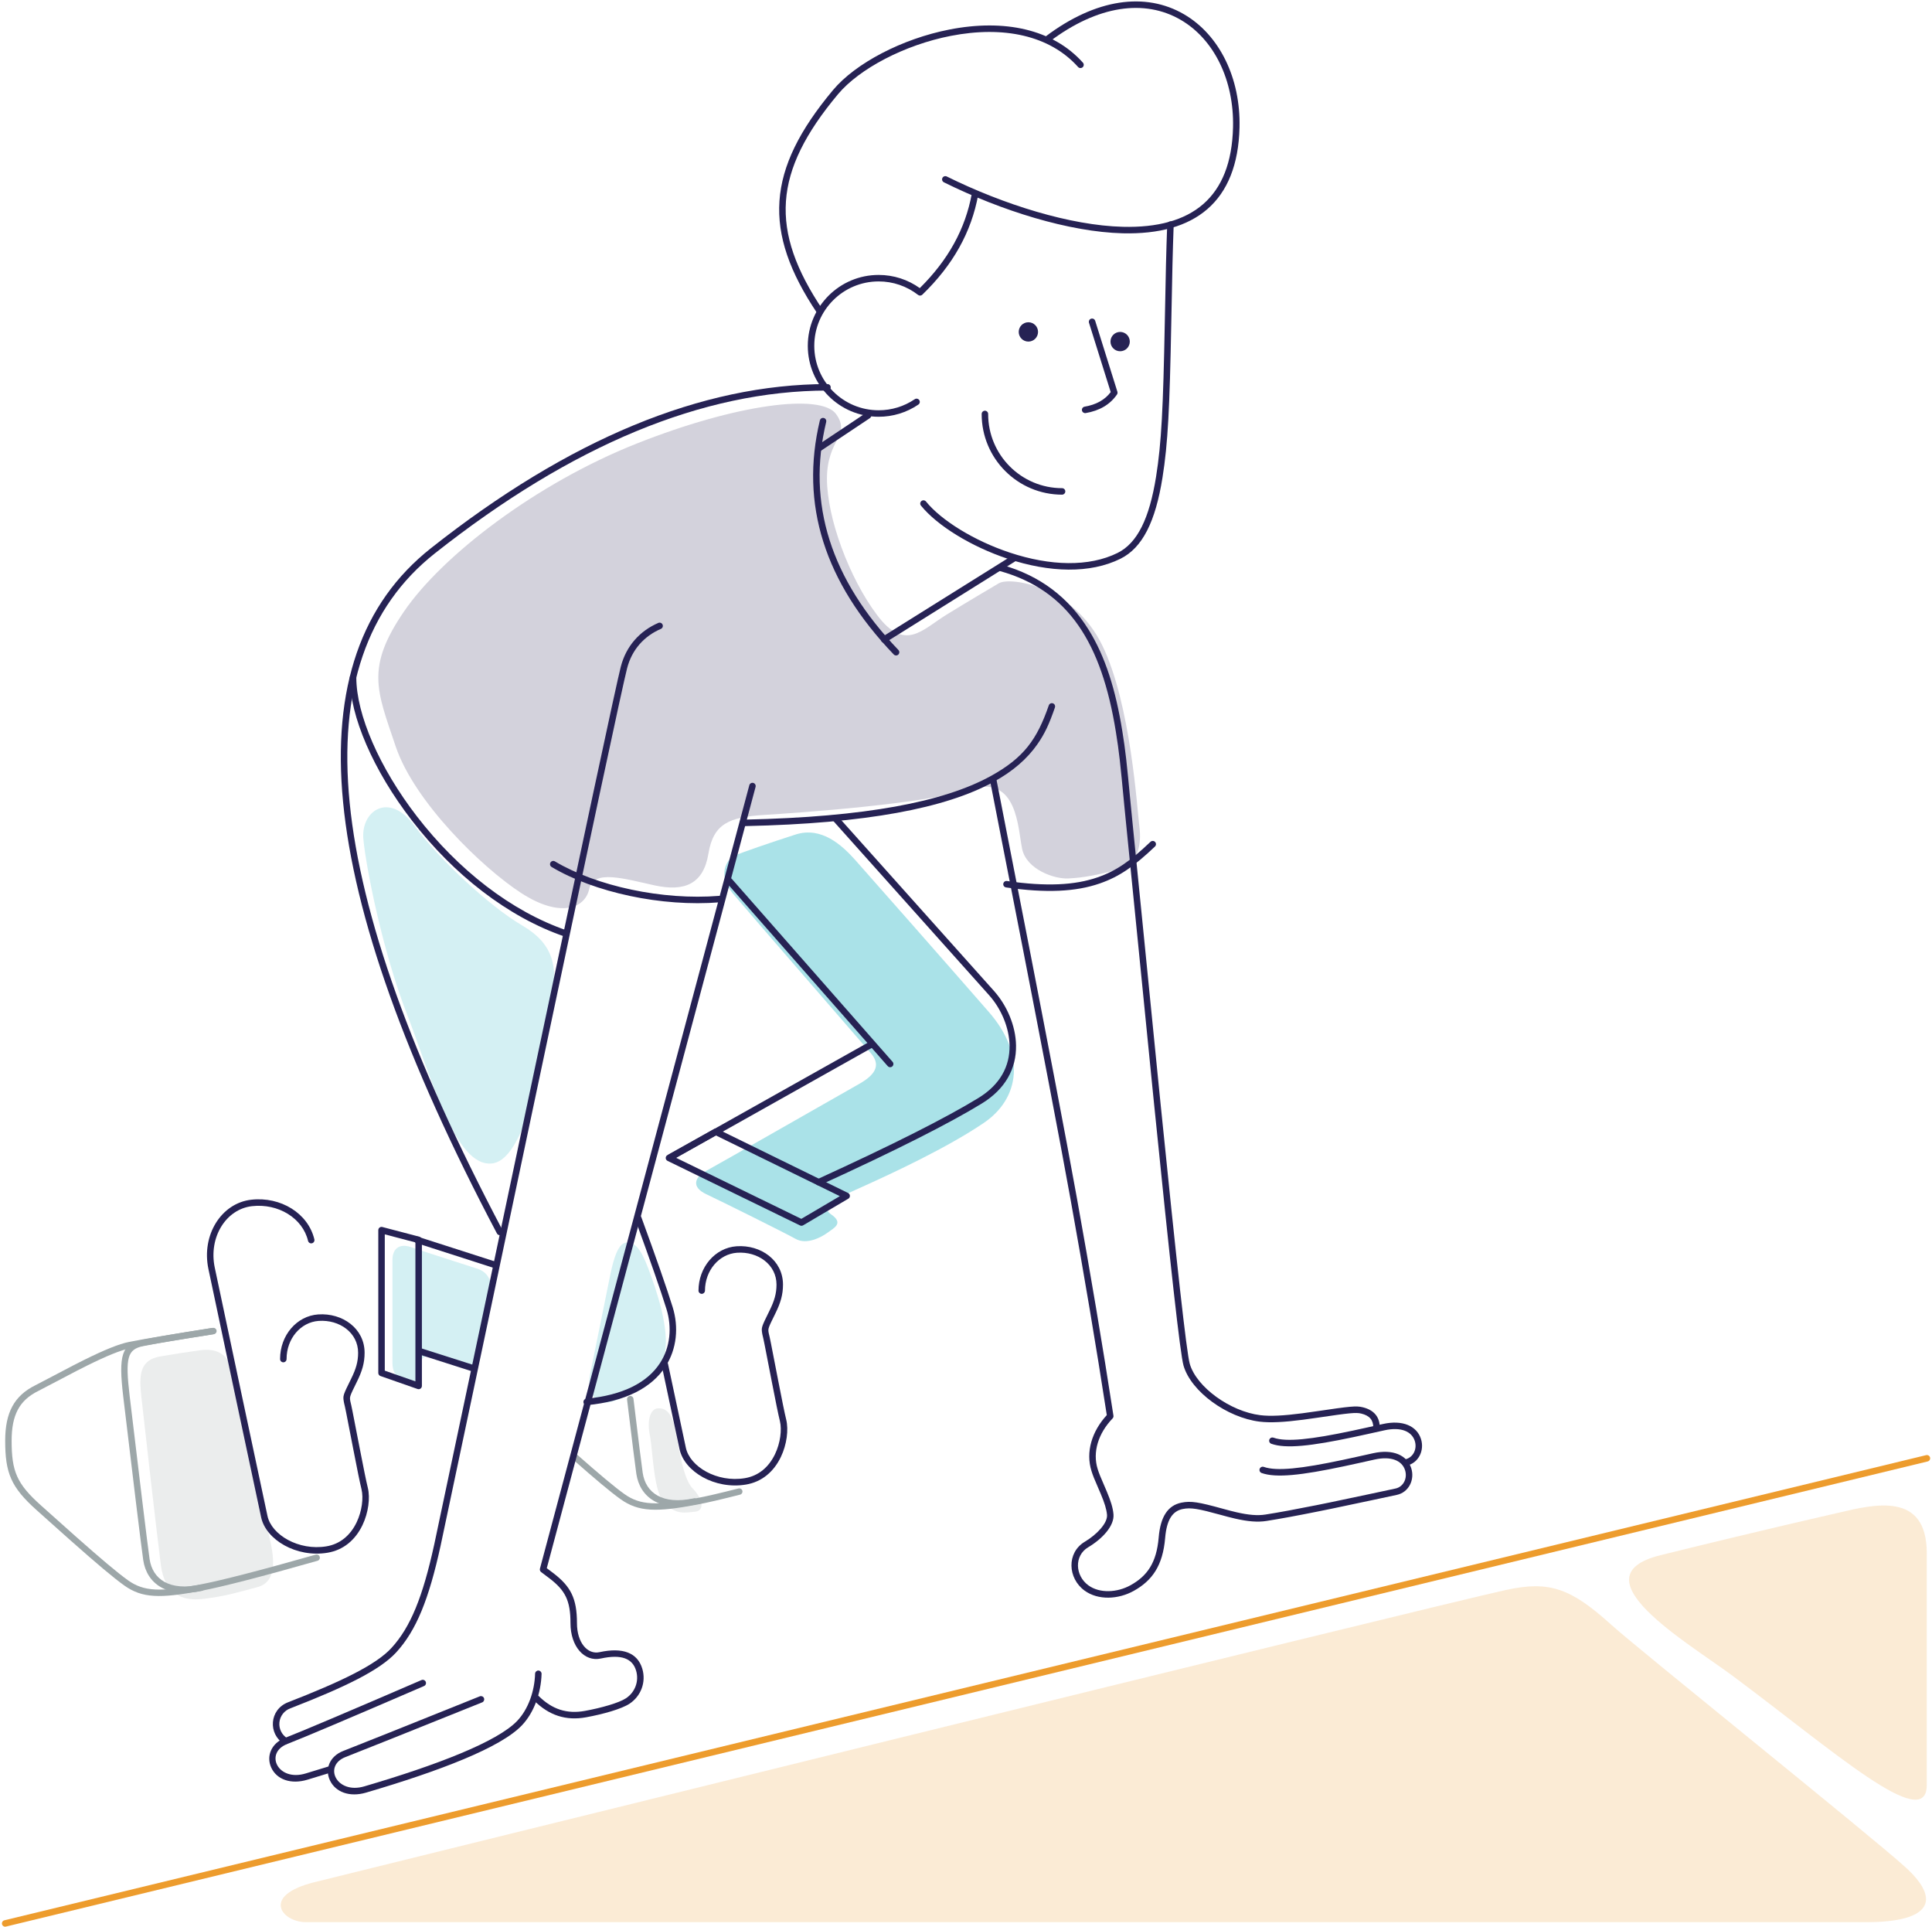<?xml version="1.0" encoding="UTF-8"?>
<svg width="383px" height="382px" viewBox="0 0 383 382" version="1.1" xmlns="http://www.w3.org/2000/svg" xmlns:xlink="http://www.w3.org/1999/xlink">
    <title>let-s-start</title>
    <g id="Desktop" stroke="none" stroke-width="1" fill="none" fill-rule="evenodd">
        <g id="1-Card-tela-toda---subtitulos" transform="translate(-369, -217)" fill-rule="nonzero">
            <g id="let-s-start" transform="translate(369, 217)">
                <g id="Group" transform="translate(0, 288)" fill="#ED9C2D">
                    <path d="M62.316,85.052 C73.006,82.4 282.3,30.706 298.482,27.144 C307.226,25.219 311.448,26.827 319.419,34.024 C324.962,39.03 370.676,75.672 377.717,82.059 C385.095,88.753 382.496,92.967 370.032,92.967 L60.634,92.967 C55.901,92.967 51.626,87.705 62.316,85.052 L62.316,85.052 Z M329.186,20.233 C349.558,15.189 362.964,12.178 364.422,11.834 C371.618,10.134 381.965,7.588 381.965,19.842 L381.965,65.755 C381.965,75.579 363.226,58.831 343.501,44.166 C334.595,37.544 312.096,24.465 329.185,20.233 L329.186,20.233 Z" id="Shape" opacity="0.2"></path>
                    <path d="M1.186,93.844 C0.961,93.903 0.721,93.836 0.559,93.668 C0.398,93.501 0.339,93.26 0.407,93.037 C0.474,92.814 0.656,92.645 0.884,92.595 L381.814,0.413 C382.041,0.348 382.286,0.412 382.452,0.581 C382.618,0.749 382.678,0.995 382.607,1.221 C382.537,1.447 382.348,1.616 382.116,1.661 L1.186,93.843 L1.186,93.844 Z" id="Path"></path>
                </g>
                <g id="Group" transform="translate(1, 263)" fill="#9DA7A9">
                    <path d="M38.659,4.619 C43.14,3.98 45.149,6.5 45.977,11.786 C46.805,17.071 51.18,36.448 52.016,40.021 C52.853,43.593 54.83,50.284 50.033,51.566 C45.236,52.848 43.475,53.38 39.279,53.899 C35.086,54.419 31.637,52.887 30.897,47.253 C30.156,41.619 27.488,18.167 27.029,13.895 C26.569,9.622 26.579,6.513 30.897,5.816 C35.215,5.12 34.177,5.257 38.659,4.619 L38.659,4.619 Z" id="Path" opacity="0.2"></path>
                    <path d="M41.178,0.19 C41.408,0.144 41.645,0.227 41.795,0.406 C41.945,0.585 41.984,0.832 41.896,1.047 C41.808,1.263 41.608,1.414 41.375,1.441 C33.517,2.662 28.013,3.582 24.869,4.202 C22.978,4.574 20.09,5.762 16.265,7.656 C15.614,7.979 14.937,8.321 14.223,8.688 C12.801,9.418 7.489,12.24 6.562,12.699 C2.851,14.543 1.306,17.418 1.306,22.553 C1.306,28.592 2.298,31.062 7.119,35.367 C9.409,37.417 11.701,39.464 13.996,41.508 C18.935,45.884 22.321,48.747 24.387,50.218 C27.539,52.462 30.815,52.534 38.567,51.065 C42.833,50.256 50.506,48.278 61.574,45.132 C61.796,45.06 62.04,45.114 62.21,45.273 C62.38,45.432 62.449,45.671 62.39,45.895 C62.331,46.119 62.153,46.293 61.927,46.349 C50.823,49.506 43.122,51.491 38.807,52.31 C30.726,53.841 27.175,53.762 23.642,51.247 C21.525,49.739 18.12,46.861 13.145,42.452 L12.508,41.887 C10.994,40.542 5.753,35.852 6.264,36.307 C1.159,31.75 0.029,28.935 0.029,22.553 C0.029,16.966 1.817,13.64 5.99,11.567 C6.897,11.116 12.198,8.302 13.635,7.563 C14.355,7.193 15.037,6.849 15.694,6.524 C19.618,4.58 22.58,3.36 24.621,2.959 C27.786,2.336 33.303,1.413 41.178,0.19 L41.178,0.19 Z" id="Path"></path>
                    <path d="M41.059,0.19 C41.402,0.145 41.719,0.379 41.774,0.718 C41.828,1.057 41.601,1.377 41.26,1.441 C34.446,2.519 29.828,3.303 27.411,3.793 C24.269,4.429 23.796,6.031 24.701,13.656 C26.309,27.211 28.304,43.662 28.656,46.015 C29.246,49.968 32.541,52.408 38.794,51.069 C39.129,51.017 39.447,51.233 39.518,51.561 C39.59,51.889 39.39,52.216 39.064,52.306 C32.068,53.804 28.086,50.858 27.392,46.2 C27.037,43.828 25.044,27.391 23.431,13.805 C22.457,5.595 23.115,3.37 27.155,2.552 C29.595,2.057 34.227,1.271 41.059,0.19 L41.059,0.19 Z" id="Path"></path>
                    <path d="M132.711,19.67 C132.004,16.789 130.781,16.04 129.405,16.13 C128.029,16.219 127.185,18.27 127.829,21.484 C128.474,24.698 128.498,33.161 130.959,35.22 C133.418,37.278 134.734,36.786 136.735,36.625 C138.735,36.462 138.385,34.126 136.293,31.983 C134.202,29.841 133.418,22.553 132.711,19.67 L132.711,19.67 Z" id="Path" opacity="0.2"></path>
                    <g transform="translate(112.033, 13.245)" id="Path">
                        <path d="M0.467,12.956 C0.224,12.719 0.212,12.335 0.438,12.083 C0.664,11.831 1.05,11.799 1.316,12.01 C5.717,15.892 8.824,18.502 10.749,19.872 C13.898,22.116 17.176,22.189 24.927,20.719 C26.957,20.335 29.763,19.684 33.342,18.768 C33.565,18.704 33.806,18.765 33.971,18.928 C34.135,19.091 34.197,19.33 34.133,19.552 C34.069,19.773 33.888,19.943 33.661,19.994 C30.059,20.916 27.228,21.572 25.167,21.964 C17.087,23.495 13.534,23.416 10.003,20.901 C8.029,19.495 4.902,16.869 0.467,12.956 L0.467,12.956 Z"></path>
                        <path d="M11.275,1.147 C11.244,0.92 11.339,0.695 11.523,0.556 C11.707,0.418 11.952,0.389 12.163,0.48 C12.375,0.572 12.521,0.769 12.545,0.996 C13.517,9.023 14.18,14.349 14.377,15.668 C14.967,19.621 18.263,22.062 24.516,20.722 C24.74,20.671 24.975,20.744 25.13,20.912 C25.286,21.081 25.337,21.319 25.266,21.536 C25.194,21.753 25.011,21.915 24.785,21.961 C17.79,23.458 13.808,20.512 13.113,15.855 C12.914,14.517 12.252,9.196 11.275,1.147 L11.275,1.147 Z"></path>
                    </g>
                </g>
                <path d="M169.502,170.405 C166.932,167.535 162.848,163.758 157.724,165.398 C152.598,167.038 147.233,168.913 145.722,169.529 C144.21,170.144 142.039,173.239 145.277,177.088 C148.516,180.937 170.764,206.554 172.619,208.719 C174.475,210.883 173.931,212.803 170.279,214.855 C166.627,216.907 142.304,230.825 140.029,232.046 C137.756,233.268 136.923,235.241 140.029,236.697 C143.136,238.154 155.51,244.308 157.724,245.545 C159.937,246.783 162.877,245.199 164.099,244.284 C165.322,243.371 167.329,242.465 164.773,240.696 C162.217,238.925 166.374,237.292 171.566,234.942 C176.758,232.592 187.728,227.508 195,222.578 C202.273,217.647 203.301,208.923 196.055,200.604 C188.809,192.285 172.071,173.275 169.502,170.405 L169.502,170.405 Z" id="Path" fill="#2CB6C5" opacity="0.4"></path>
                <path d="M109.478,198.232 C110.531,191.607 109.847,187.128 103.493,183.408 C97.137,179.687 87.143,170.449 82.125,163.622 C77.107,156.795 71.509,160.725 72.034,166.313 C72.559,171.9 75.797,188.426 80.652,200.931 C85.505,213.434 90.193,231.487 97.585,230.585 C104.979,229.683 108.424,204.856 109.479,198.232 L109.478,198.232 Z M128.503,251.366 C126.918,247.165 125.799,246.287 124.229,246.287 C122.657,246.287 121.673,249.104 120.885,253.133 C120.097,257.161 117.452,269.962 116.943,272.564 C116.437,275.167 117.541,278.634 120.885,277.9 C124.229,277.168 130.76,273.528 131.777,268.404 C132.795,263.281 130.088,255.566 128.503,251.366 L128.503,251.366 Z M94.671,251.47 C97.377,252.358 97.74,255.035 97.184,257.422 C96.627,259.81 95.563,266.264 95.117,268.8 C94.671,271.337 92.143,270.867 90.314,270.438 C88.486,270.008 85.853,267.935 84.08,268.971 C82.307,270.008 84.436,275.635 80.945,274.099 C77.453,272.564 77.803,271.242 77.803,268.404 L77.803,249.673 C77.803,247.494 79.195,246.391 81.423,247.165 C83.652,247.939 91.965,250.581 94.671,251.47 L94.671,251.47 Z" id="Shape" fill="#2CB6C5" opacity="0.2"></path>
                <path d="M151.513,161.518 C144.589,161.949 141.423,163.218 140.439,169.19 C139.456,175.164 135.779,176.785 129.798,175.487 C123.818,174.19 117.649,172.248 116.812,176.17 C115.974,180.093 111.012,181.982 103.327,177 C95.641,172.02 82.143,158.959 78.435,147.924 C74.726,136.891 72.444,132.386 80.082,121.206 C87.719,110.027 106.391,95.775 126.196,87.921 C146.001,80.067 162.768,77.925 165.748,82.072 C168.729,86.218 163.936,87.08 163.936,94.852 C163.936,102.626 168.33,114.535 173.873,121.9 C179.415,129.265 182.808,124.8 187.629,121.834 C192.451,118.867 195.657,117.008 197.995,115.613 C200.333,114.218 212.842,116.239 218.521,127.928 C224.201,139.617 225.428,160.473 225.869,163.812 C226.31,167.151 225.812,171.174 221.631,172.328 C217.451,173.482 214.668,173.957 211.818,174.109 C208.967,174.26 203.502,172.303 202.636,168.283 C201.769,164.262 201.769,153.464 192.331,156.433 C182.892,159.403 158.436,161.086 151.512,161.518 L151.513,161.518 Z" id="Path" fill="#262254" opacity="0.2"></path>
                <g id="Group" transform="translate(41, 0)" fill="#262254">
                    <path d="M151.662,38.332 C151.738,37.995 152.066,37.778 152.405,37.839 C152.745,37.901 152.975,38.22 152.927,38.562 C151.572,46.015 147.92,52.529 141.842,58.407 C141.612,58.629 141.254,58.648 141.002,58.452 C138.767,56.714 136.016,55.773 133.185,55.778 C126.137,55.778 120.423,61.495 120.423,68.547 C120.423,75.598 126.137,81.315 133.185,81.315 C135.762,81.315 138.223,80.549 140.314,79.139 C140.504,78.996 140.757,78.971 140.971,79.071 C141.186,79.172 141.329,79.382 141.341,79.62 C141.354,79.857 141.235,80.081 141.033,80.205 C138.715,81.771 135.982,82.605 133.185,82.601 C125.427,82.601 119.137,76.309 119.137,68.547 C119.137,60.784 125.427,54.491 133.185,54.491 C136.153,54.491 138.981,55.415 141.339,57.101 C146.994,51.505 150.386,45.351 151.661,38.332 L151.662,38.332 Z M141.569,100.211 C141.346,99.935 141.388,99.529 141.665,99.305 C141.941,99.082 142.346,99.124 142.57,99.401 C145.6,103.144 152.137,107.184 159.17,109.52 C167.221,112.194 174.886,112.389 180.539,109.594 C184.469,107.652 186.849,102.784 188.181,94.468 C189.254,87.759 189.587,80.793 189.906,64.027 C190.102,53.624 190.183,50.118 190.387,44.521 C190.385,44.284 190.514,44.066 190.721,43.952 C190.929,43.839 191.182,43.848 191.38,43.977 C191.579,44.105 191.69,44.332 191.672,44.568 C191.469,50.155 191.388,53.656 191.192,64.051 C190.872,80.884 190.537,87.879 189.45,94.671 C188.06,103.359 185.51,108.572 181.109,110.748 C175.107,113.716 167.108,113.511 158.764,110.741 C151.516,108.334 144.773,104.165 141.57,100.211 L141.569,100.211 Z" id="Shape"></path>
                    <path d="M169.569,98.042 C169.914,98.028 170.186,97.744 170.186,97.399 C170.186,97.053 169.914,96.769 169.569,96.755 C161.463,96.755 154.892,90.181 154.892,82.07 C154.901,81.834 154.781,81.612 154.578,81.492 C154.375,81.371 154.122,81.371 153.92,81.492 C153.717,81.612 153.596,81.834 153.606,82.07 C153.606,90.892 160.753,98.042 169.569,98.042 L169.569,98.042 Z M173.994,80.605 C173.653,80.674 173.429,81.001 173.487,81.343 C173.545,81.686 173.864,81.921 174.208,81.874 C176.967,81.408 179.054,80.181 180.426,78.197 C180.539,78.034 180.57,77.827 180.511,77.638 L176.103,63.564 C175.987,63.236 175.634,63.059 175.303,63.164 C174.972,63.268 174.783,63.615 174.876,63.95 L179.188,77.715 C178.022,79.252 176.302,80.215 173.994,80.605 L173.994,80.605 Z M122.062,61.348 C122.193,61.539 122.212,61.786 122.11,61.994 C122.009,62.202 121.804,62.34 121.573,62.355 C121.341,62.37 121.12,62.259 120.993,62.065 C110.133,45.858 110.884,33.695 124.134,17.854 C128.577,12.542 137.816,7.686 147.223,5.851 C158.092,3.733 167.713,5.757 173.689,12.431 C173.914,12.697 173.887,13.094 173.627,13.327 C173.368,13.559 172.97,13.543 172.731,13.29 C167.102,7.003 157.935,5.074 147.469,7.115 C138.333,8.895 129.358,13.613 125.119,18.68 C112.235,34.086 111.522,45.62 122.062,61.348 L122.062,61.348 Z" id="Shape"></path>
                    <path d="M167.045,8.263 C166.862,8.411 166.613,8.447 166.395,8.358 C166.178,8.269 166.026,8.067 166,7.833 C165.975,7.599 166.078,7.37 166.271,7.235 C176.261,-0.304 186.089,-1.606 193.709,2.823 C200.748,6.913 204.952,15.48 204.722,25.255 C204.372,40.033 195.868,46.601 181.555,46.239 C170.953,45.971 157.567,41.795 146.127,36.137 C145.916,36.038 145.774,35.833 145.758,35.6 C145.741,35.368 145.851,35.144 146.046,35.016 C146.241,34.888 146.49,34.875 146.697,34.983 C157.984,40.566 171.203,44.69 181.588,44.952 C195.241,45.298 203.105,39.225 203.436,25.225 C203.656,15.895 199.671,7.775 193.064,3.936 C185.927,-0.213 176.648,1.015 167.046,8.261 L167.045,8.263 Z M130.724,81.808 C130.916,81.677 131.162,81.659 131.37,81.761 C131.578,81.863 131.716,82.069 131.73,82.3 C131.744,82.531 131.632,82.752 131.438,82.879 L121.793,89.31 C121.602,89.449 121.351,89.472 121.138,89.37 C120.925,89.268 120.785,89.058 120.773,88.823 C120.761,88.587 120.878,88.364 121.079,88.24 L130.724,81.807 L130.724,81.808 Z M159.673,110.103 C159.868,109.974 160.118,109.961 160.325,110.069 C160.533,110.177 160.665,110.389 160.672,110.622 C160.678,110.856 160.557,111.075 160.356,111.194 L134.636,127.276 C134.441,127.409 134.189,127.424 133.98,127.316 C133.77,127.208 133.636,126.994 133.631,126.758 C133.626,126.523 133.75,126.303 133.955,126.185 L159.673,110.103 L159.673,110.103 Z" id="Shape"></path>
                    <g transform="translate(160.951, 63.87)" id="Oval">
                        <ellipse cx="1.915" cy="1.916" rx="1.915" ry="1.916"></ellipse>
                        <ellipse cx="20.106" cy="3.832" rx="1.915" ry="1.916"></ellipse>
                    </g>
                    <path d="M121.529,83.341 C121.575,83.11 121.744,82.922 121.969,82.852 C122.194,82.782 122.44,82.84 122.609,83.005 C122.778,83.169 122.843,83.413 122.78,83.64 C118.917,99.785 123.669,114.817 137.081,128.803 C137.253,128.966 137.321,129.211 137.259,129.439 C137.196,129.668 137.013,129.844 136.782,129.897 C136.551,129.95 136.31,129.871 136.154,129.693 C122.451,115.405 117.56,99.933 121.528,83.34 L121.529,83.341 Z M123.013,76.119 C123.249,76.11 123.471,76.23 123.592,76.433 C123.713,76.636 123.713,76.889 123.593,77.092 C123.472,77.295 123.25,77.415 123.014,77.406 C98.344,77.443 72.416,88.186 45.228,109.659 C18.263,130.957 22.647,175.653 58.634,243.841 C58.755,244.046 58.753,244.3 58.63,244.502 C58.507,244.705 58.282,244.823 58.046,244.812 C57.809,244.798 57.598,244.656 57.498,244.442 C21.25,175.763 16.809,130.468 44.431,108.649 C71.829,87.01 98.024,76.157 123.012,76.119 L123.013,76.119 Z" id="Shape"></path>
                    <path d="M15.95,344.523 C16.236,344.717 16.319,345.101 16.137,345.395 C15.955,345.689 15.575,345.787 15.274,345.617 C12.13,343.669 12.36,338.846 16.099,337.39 C26.608,333.298 33.524,329.987 36.613,326.61 C40.385,322.488 42.804,316.538 45.09,306.076 C45.827,302.7 63.842,217.314 63.441,219.217 L63.569,218.611 C74.728,165.797 81.17,135.603 82.071,132.124 C83.132,128.034 85.831,125.045 89.524,123.453 C89.847,123.325 90.214,123.477 90.352,123.797 C90.49,124.117 90.348,124.488 90.033,124.635 C86.694,126.074 84.272,128.754 83.317,132.446 C82.423,135.895 75.965,166.163 64.827,218.877 L64.699,219.483 C65.105,217.56 47.085,302.97 46.346,306.351 C44.015,317.015 41.52,323.152 37.562,327.479 C34.275,331.072 27.321,334.402 16.565,338.589 C15.368,339.019 14.524,340.097 14.393,341.363 C14.262,342.628 14.867,343.857 15.95,344.523 L15.95,344.523 Z" id="Path"></path>
                    <path d="M24.278,350.065 C24.499,349.994 24.741,350.047 24.912,350.205 C25.082,350.363 25.155,350.601 25.101,350.827 C25.047,351.053 24.876,351.232 24.652,351.296 C23.174,351.747 21.622,352.222 19.993,352.72 C16.654,353.742 13.853,352.683 12.779,350.353 C11.732,348.08 12.781,345.508 15.456,344.466 C18.776,343.174 27.811,339.347 42.545,332.989 C42.757,332.894 43.003,332.921 43.19,333.058 C43.377,333.196 43.475,333.424 43.447,333.654 C43.419,333.885 43.27,334.082 43.055,334.171 C28.303,340.536 19.263,344.365 15.923,345.666 C11.386,347.432 14.04,353.197 19.617,351.49 L24.278,350.065 L24.278,350.065 Z" id="Path"></path>
                    <path d="M65.077,331.691 C65.103,331.349 65.393,331.087 65.736,331.096 C66.078,331.106 66.354,331.382 66.362,331.725 C66.258,335.586 64.853,339.421 62.5,341.92 C58.335,346.341 46.192,351.002 31.56,355.295 C28.289,356.255 25.507,355.181 24.414,352.884 C23.339,350.626 24.353,348.082 27.029,347.04 C30.357,345.744 39.393,342.13 54.134,336.201 C54.459,336.086 54.817,336.247 54.945,336.567 C55.074,336.887 54.928,337.252 54.614,337.394 C39.867,343.327 30.829,346.941 27.496,348.239 C23.014,349.984 25.719,355.668 31.198,354.061 C45.521,349.859 57.635,345.208 61.564,341.038 C63.687,338.783 64.981,335.253 65.077,331.691 L65.077,331.691 Z" id="Path"></path>
                    <path d="M68.78,311.857 C72.109,314.433 73.378,316.76 73.378,321.712 C73.378,325.598 75.493,327.969 77.839,327.458 C82.511,326.438 85.384,327.606 86.324,330.723 C87.135,333.414 86.042,336.175 83.82,337.656 C82.217,338.725 78.548,339.749 75.194,340.362 C71.165,341.098 67.823,339.977 64.877,337.052 C64.646,336.799 64.654,336.409 64.896,336.166 C65.137,335.922 65.526,335.911 65.782,336.14 C68.438,338.774 71.36,339.754 74.963,339.096 C78.137,338.517 81.704,337.52 83.108,336.585 C84.871,335.41 85.735,333.226 85.094,331.094 C84.374,328.711 82.193,327.824 78.113,328.714 C74.85,329.426 72.092,326.334 72.092,321.712 C72.092,317.182 71.022,315.218 67.993,312.874 C67.658,312.616 66.429,311.697 66.272,311.578 C66.064,311.42 65.972,311.151 66.039,310.899 L107.537,155.66 C107.586,155.427 107.759,155.24 107.988,155.174 C108.217,155.108 108.464,155.174 108.629,155.345 C108.794,155.517 108.852,155.766 108.778,155.992 L67.394,310.812 C67.829,311.138 68.532,311.666 68.78,311.857 L68.78,311.857 Z M171.207,237.614 C166.794,213.117 155.592,156.568 155.256,154.663 C155.213,154.435 155.295,154.202 155.472,154.052 C155.649,153.902 155.893,153.859 156.11,153.94 C156.328,154.02 156.485,154.211 156.523,154.44 C156.856,156.327 168.056,212.872 172.472,237.386 C175.184,252.437 177.606,266.793 179.73,280.585 C179.76,280.782 179.697,280.983 179.559,281.127 C176.715,284.1 175.556,287.816 176.6,291.155 C176.869,292.018 177.123,292.635 177.943,294.523 C178.143,294.984 178.274,295.284 178.403,295.595 C179.198,297.489 179.621,298.832 179.735,300.114 C179.942,302.421 177.515,305.004 174.721,306.666 C171.914,308.337 172.114,312.292 174.769,314.219 C177.01,315.843 180.488,315.66 183.141,314.177 C186.419,312.346 188.272,309.772 188.698,304.718 C189.05,300.553 190.543,298.371 193.195,297.826 C195.111,297.432 196.664,297.723 201.362,299.014 C202.6,299.355 203.355,299.552 204.152,299.733 C206.469,300.264 208.277,300.431 209.873,300.178 C212.565,299.755 215.944,299.129 219.947,298.326 C220.791,298.157 221.659,297.98 222.554,297.797 C226.2,297.047 235.423,295.07 235.619,295.029 C237.214,294.7 238.062,292.987 237.533,291.363 C236.929,289.506 234.823,288.546 231.521,289.275 L228.185,290.015 C227.142,290.246 226.271,290.435 225.435,290.612 C216.983,292.408 211.976,292.958 209.124,291.954 C208.901,291.882 208.735,291.695 208.69,291.466 C208.645,291.236 208.728,291 208.907,290.849 C209.086,290.699 209.333,290.657 209.551,290.74 C212.078,291.63 216.996,291.09 225.17,289.353 C226,289.178 226.868,288.988 227.907,288.758 L231.244,288.018 C235.148,287.156 237.929,288.424 238.757,290.965 C239.512,293.283 238.266,295.796 235.879,296.289 C235.69,296.329 226.466,298.306 222.812,299.057 C221.915,299.241 221.046,299.419 220.201,299.587 C216.181,300.395 212.786,301.023 210.072,301.45 C208.284,301.732 206.328,301.552 203.864,300.988 C202.911,300.765 201.963,300.52 201.021,300.254 C196.567,299.029 195.08,298.751 193.454,299.086 C191.435,299.502 190.289,301.178 189.979,304.826 C189.514,310.333 187.4,313.271 183.768,315.301 C180.717,317.007 176.713,317.218 174.014,315.26 C170.66,312.825 170.4,307.74 174.063,305.561 C176.452,304.139 178.6,301.854 178.455,300.229 C178.354,299.112 177.966,297.874 177.218,296.093 C177.091,295.789 176.962,295.492 176.764,295.037 C175.922,293.101 175.662,292.464 175.372,291.539 C174.205,287.803 175.424,283.724 178.411,280.471 C176.301,266.786 173.896,252.543 171.207,237.614 L171.207,237.614 Z" id="Shape"></path>
                    <path d="M232.528,282.98 C232.525,283.21 232.401,283.421 232.2,283.534 C232,283.647 231.755,283.644 231.557,283.527 C231.359,283.41 231.239,283.196 231.241,282.966 C231.258,281.453 230.507,280.563 228.838,280.165 C227.776,279.911 226.518,280.051 220.245,280.976 C219.079,281.148 218.187,281.274 217.314,281.387 C213.562,281.873 210.823,282.025 208.693,281.764 C202.238,280.967 195.116,275.822 193.622,270.659 C192.954,268.347 190.976,250.417 187.824,219.204 L187.425,215.24 C186.494,205.981 182.665,167.304 182.194,162.813 C182.097,161.884 182.001,160.905 181.877,159.61 C181.053,150.902 180.854,149.052 180.208,145.037 C177.384,127.511 170.887,116.996 157.189,113.173 C156.963,113.115 156.786,112.94 156.726,112.714 C156.666,112.488 156.733,112.248 156.901,112.086 C157.069,111.924 157.311,111.865 157.534,111.933 C165.244,114.086 170.888,118.463 174.84,124.86 C178.119,130.168 180.16,136.66 181.477,144.833 C182.131,148.887 182.33,150.747 183.158,159.488 C183.28,160.78 183.375,161.754 183.472,162.679 C183.944,167.175 187.773,205.856 188.704,215.112 L189.103,219.075 C192.221,249.94 194.224,268.115 194.857,270.301 C196.195,274.926 202.871,279.75 208.851,280.487 C210.844,280.732 213.498,280.585 217.148,280.111 C218.012,279.999 218.899,279.873 220.057,279.703 C226.712,278.722 227.819,278.599 229.136,278.914 C231.37,279.447 232.549,280.845 232.528,282.98 L232.528,282.98 Z" id="Path"></path>
                    <path d="M237.808,290.499 C237.469,290.553 237.147,290.33 237.078,289.993 C237.008,289.657 237.216,289.325 237.548,289.24 C239.143,288.91 239.992,287.197 239.462,285.574 C238.858,283.716 236.752,282.756 233.45,283.486 L230.113,284.226 C229.071,284.455 228.199,284.645 227.364,284.823 C218.912,286.618 213.905,287.168 211.053,286.164 C210.826,286.096 210.655,285.908 210.608,285.676 C210.56,285.443 210.645,285.204 210.827,285.052 C211.01,284.901 211.26,284.862 211.48,284.951 C214.007,285.84 218.925,285.3 227.099,283.564 C227.929,283.388 228.797,283.199 229.835,282.969 L233.173,282.229 C237.077,281.367 239.858,282.635 240.686,285.175 C241.441,287.493 240.195,290.007 237.808,290.499 L237.808,290.499 Z M124.203,162.728 C123.977,162.462 124.004,162.064 124.264,161.831 C124.524,161.599 124.923,161.616 125.162,161.87 C135.459,173.375 145.753,184.883 156.043,196.395 C158.634,199.298 160.352,203.329 160.42,207.186 C160.503,211.803 158.297,215.853 153.648,218.704 C147.186,222.668 136.501,228.055 121.584,234.875 C121.373,234.984 121.12,234.968 120.925,234.833 C120.73,234.699 120.624,234.468 120.65,234.232 C120.676,233.997 120.829,233.794 121.049,233.706 C135.923,226.905 146.568,221.537 152.976,217.607 C157.235,214.995 159.209,211.372 159.134,207.209 C159.072,203.673 157.477,199.934 155.084,197.253 C152.188,194.009 141.895,182.501 124.204,162.729 L124.203,162.728 Z" id="Shape"></path>
                    <polygon id="Path" points="131.436 206.437 132.066 207.558 91.99 230.065 91.36 228.943"></polygon>
                    <path d="M103.094,175.02 C102.878,174.751 102.912,174.36 103.171,174.132 C103.43,173.904 103.822,173.922 104.06,174.171 L135.93,210.432 C136.094,210.603 136.15,210.85 136.077,211.075 C136.005,211.3 135.815,211.467 135.582,211.51 C135.35,211.553 135.112,211.465 134.964,211.281 L103.094,175.021 L103.094,175.02 Z M125.485,237.077 L100.91,225.038 L93.002,229.464 L117.855,241.574 L125.487,237.077 L125.485,237.077 Z M117.602,242.883 L91.333,230.082 C91.119,229.976 90.98,229.761 90.973,229.522 C90.967,229.283 91.093,229.06 91.301,228.943 L100.577,223.75 C100.761,223.647 100.984,223.641 101.173,223.734 L127.125,236.448 C127.337,236.552 127.475,236.765 127.484,237.001 C127.493,237.238 127.372,237.46 127.168,237.58 L118.21,242.858 C118.024,242.968 117.796,242.977 117.602,242.882 L117.602,242.883 Z M84.932,241.687 C84.842,241.469 84.879,241.218 85.028,241.035 C85.177,240.852 85.414,240.765 85.646,240.809 C85.878,240.852 86.067,241.019 86.139,241.244 C89.114,249.378 91.183,255.316 92.347,259.061 C93.578,263.017 93.184,267.362 90.922,270.851 C88.199,275.052 83.023,277.765 75.373,278.501 C75.142,278.527 74.915,278.427 74.778,278.238 C74.642,278.05 74.618,277.802 74.716,277.591 C74.813,277.38 75.017,277.238 75.249,277.219 C82.535,276.519 87.351,273.995 89.843,270.151 C91.884,267.003 92.243,263.052 91.12,259.443 C89.962,255.723 87.9,249.802 84.932,241.686 L84.932,241.687 Z M41.512,246.355 C41.283,246.294 41.106,246.111 41.052,245.88 C40.998,245.648 41.076,245.406 41.254,245.25 C41.433,245.093 41.683,245.047 41.905,245.131 L57.387,250.109 C57.612,250.174 57.784,250.356 57.836,250.585 C57.887,250.813 57.811,251.052 57.636,251.208 C57.461,251.364 57.215,251.412 56.994,251.334 L41.512,246.356 L41.512,246.355 Z M41.98,268.413 C41.651,268.298 41.473,267.942 41.578,267.61 C41.684,267.278 42.035,267.09 42.369,267.186 L53.041,270.591 C53.269,270.653 53.444,270.836 53.498,271.066 C53.551,271.296 53.474,271.538 53.297,271.694 C53.12,271.851 52.872,271.898 52.65,271.816 L41.98,268.412 L41.98,268.413 Z" id="Shape"></path>
                    <path d="M35.279,271.662 L41.351,273.786 L41.351,246.239 L35.279,244.647 L35.279,271.662 L35.279,271.662 Z M34.799,243.19 L42.157,245.12 C42.44,245.195 42.637,245.45 42.637,245.742 L42.637,274.691 C42.637,274.9 42.536,275.095 42.366,275.216 C42.196,275.337 41.979,275.367 41.782,275.299 L34.424,272.726 C34.166,272.635 33.993,272.392 33.993,272.119 L33.993,243.813 C33.993,243.391 34.392,243.084 34.8,243.19 L34.799,243.19 Z" id="Shape"></path>
                    <path d="M21.32,245.64 C21.402,245.986 21.189,246.333 20.843,246.416 C20.498,246.498 20.151,246.285 20.068,245.939 C18.996,241.429 14.172,238.473 8.96,239.059 C3.823,239.637 0.313,245.206 1.571,251.222 C2.737,256.797 11.006,295.724 12.025,300.46 C12.83,304.199 18.187,307.394 23.713,306.48 C26.433,306.03 28.47,304.293 29.707,301.7 C30.748,299.516 31.088,296.898 30.665,295.168 C30.329,293.79 29.842,291.393 29.041,287.262 L28.967,286.879 C27.493,279.266 27.469,279.149 27.214,278.098 C27.195,278.017 27.178,277.935 27.165,277.852 C26.964,276.606 26.961,276.613 28.623,273.239 C29.556,271.349 29.993,269.903 29.993,268.117 C29.993,264.133 26.302,261.513 22.172,261.8 C18.609,262.048 15.811,265.308 15.811,269.34 C15.82,269.576 15.7,269.798 15.497,269.919 C15.294,270.04 15.042,270.04 14.839,269.919 C14.636,269.798 14.516,269.576 14.525,269.34 C14.525,264.655 17.821,260.812 22.083,260.516 C26.891,260.182 31.278,263.299 31.278,268.117 C31.278,270.135 30.789,271.756 29.777,273.808 C28.314,276.779 28.3,276.813 28.435,277.647 C28.442,277.697 28.452,277.746 28.464,277.795 C28.727,278.877 28.742,278.954 30.228,286.634 L30.303,287.018 C31.099,291.124 31.585,293.513 31.914,294.862 C32.411,296.894 32.031,299.813 30.868,302.254 C29.461,305.204 27.089,307.225 23.923,307.75 C17.75,308.77 11.725,305.176 10.768,300.73 C9.749,295.992 1.478,257.063 0.312,251.486 C-1.093,244.762 2.886,238.448 8.817,237.781 C14.643,237.126 20.088,240.461 21.32,245.641 L21.32,245.64 Z" id="Path"></path>
                    <path d="M90.166,270.576 C90.109,270.347 90.181,270.106 90.354,269.947 C90.527,269.787 90.773,269.735 90.996,269.81 C91.219,269.885 91.383,270.076 91.424,270.307 C93.227,278.788 94.672,285.569 94.968,286.95 C95.772,290.69 101.129,293.884 106.656,292.97 C109.376,292.52 111.412,290.784 112.649,288.19 C113.69,286.007 114.03,283.388 113.608,281.659 C113.271,280.281 112.784,277.884 111.983,273.753 L111.909,273.37 C110.435,265.757 110.412,265.639 110.157,264.589 C110.137,264.507 110.12,264.425 110.107,264.342 C109.906,263.096 109.903,263.104 111.566,259.73 C112.498,257.839 112.935,256.393 112.935,254.607 C112.935,250.624 109.244,248.004 105.114,248.29 C101.551,248.539 98.753,251.799 98.753,255.831 C98.734,256.171 98.452,256.438 98.111,256.438 C97.77,256.438 97.488,256.171 97.468,255.831 C97.468,251.146 100.763,247.303 105.025,247.007 C109.833,246.673 114.221,249.79 114.221,254.607 C114.221,256.625 113.731,258.247 112.721,260.299 C111.256,263.269 111.242,263.303 111.376,264.138 C111.385,264.187 111.395,264.236 111.407,264.286 C111.669,265.368 111.684,265.445 113.172,273.124 L113.245,273.508 C114.042,277.615 114.528,280.003 114.857,281.353 C115.353,283.384 114.974,286.304 113.81,288.745 C112.403,291.694 110.031,293.716 106.865,294.24 C100.692,295.261 94.667,291.666 93.711,287.221 C93.413,285.838 91.969,279.057 90.166,270.576 L90.166,270.576 Z" id="Path"></path>
                    <path d="M68.35,171.832 C68.045,171.65 67.945,171.255 68.126,170.949 C68.308,170.644 68.703,170.544 69.009,170.726 C77.224,175.625 90.327,178.47 101.593,177.555 C101.939,177.541 102.233,177.802 102.261,178.146 C102.289,178.491 102.04,178.796 101.697,178.837 C90.172,179.774 76.802,176.871 68.35,171.831 L68.35,171.832 Z M187.057,166.865 C187.222,166.695 187.466,166.628 187.694,166.693 C187.922,166.757 188.096,166.94 188.148,167.171 C188.199,167.402 188.12,167.643 187.942,167.798 C183.835,171.693 180.926,173.747 177.006,175.104 C172.271,176.745 166.416,177.039 158.463,175.888 C158.228,175.864 158.024,175.713 157.933,175.495 C157.843,175.276 157.879,175.025 158.028,174.842 C158.177,174.658 158.415,174.571 158.647,174.615 C166.412,175.738 172.066,175.454 176.585,173.888 C180.298,172.602 183.071,170.645 187.057,166.864 L187.057,166.865 Z M28.35,134.28 C28.341,134.044 28.461,133.822 28.664,133.701 C28.867,133.581 29.119,133.581 29.322,133.701 C29.525,133.822 29.645,134.044 29.636,134.28 C29.636,141.616 34.202,152.149 41.639,161.79 C49.809,172.381 60.368,180.651 71.393,184.418 C71.615,184.489 71.781,184.675 71.827,184.903 C71.874,185.131 71.793,185.367 71.617,185.519 C71.441,185.671 71.196,185.716 70.977,185.636 C59.692,181.78 48.935,173.354 40.621,162.576 C33.026,152.729 28.35,141.944 28.35,134.28 L28.35,134.28 Z M166.911,139.807 C166.983,139.586 167.169,139.421 167.397,139.376 C167.625,139.331 167.86,139.412 168.011,139.589 C168.162,139.766 168.206,140.01 168.126,140.229 C167.003,143.47 166.14,145.39 164.632,147.535 C162.625,150.391 159.835,152.852 155.944,154.984 C146.467,160.177 130.763,163.213 106.754,163.731 C106.519,163.744 106.296,163.628 106.172,163.428 C106.048,163.228 106.042,162.977 106.158,162.772 C106.274,162.567 106.492,162.442 106.727,162.445 C130.548,161.93 146.063,158.931 155.326,153.855 C162,150.199 164.582,146.526 166.911,139.807 L166.911,139.807 Z" id="Shape"></path>
                </g>
            </g>
        </g>
    </g>
</svg>